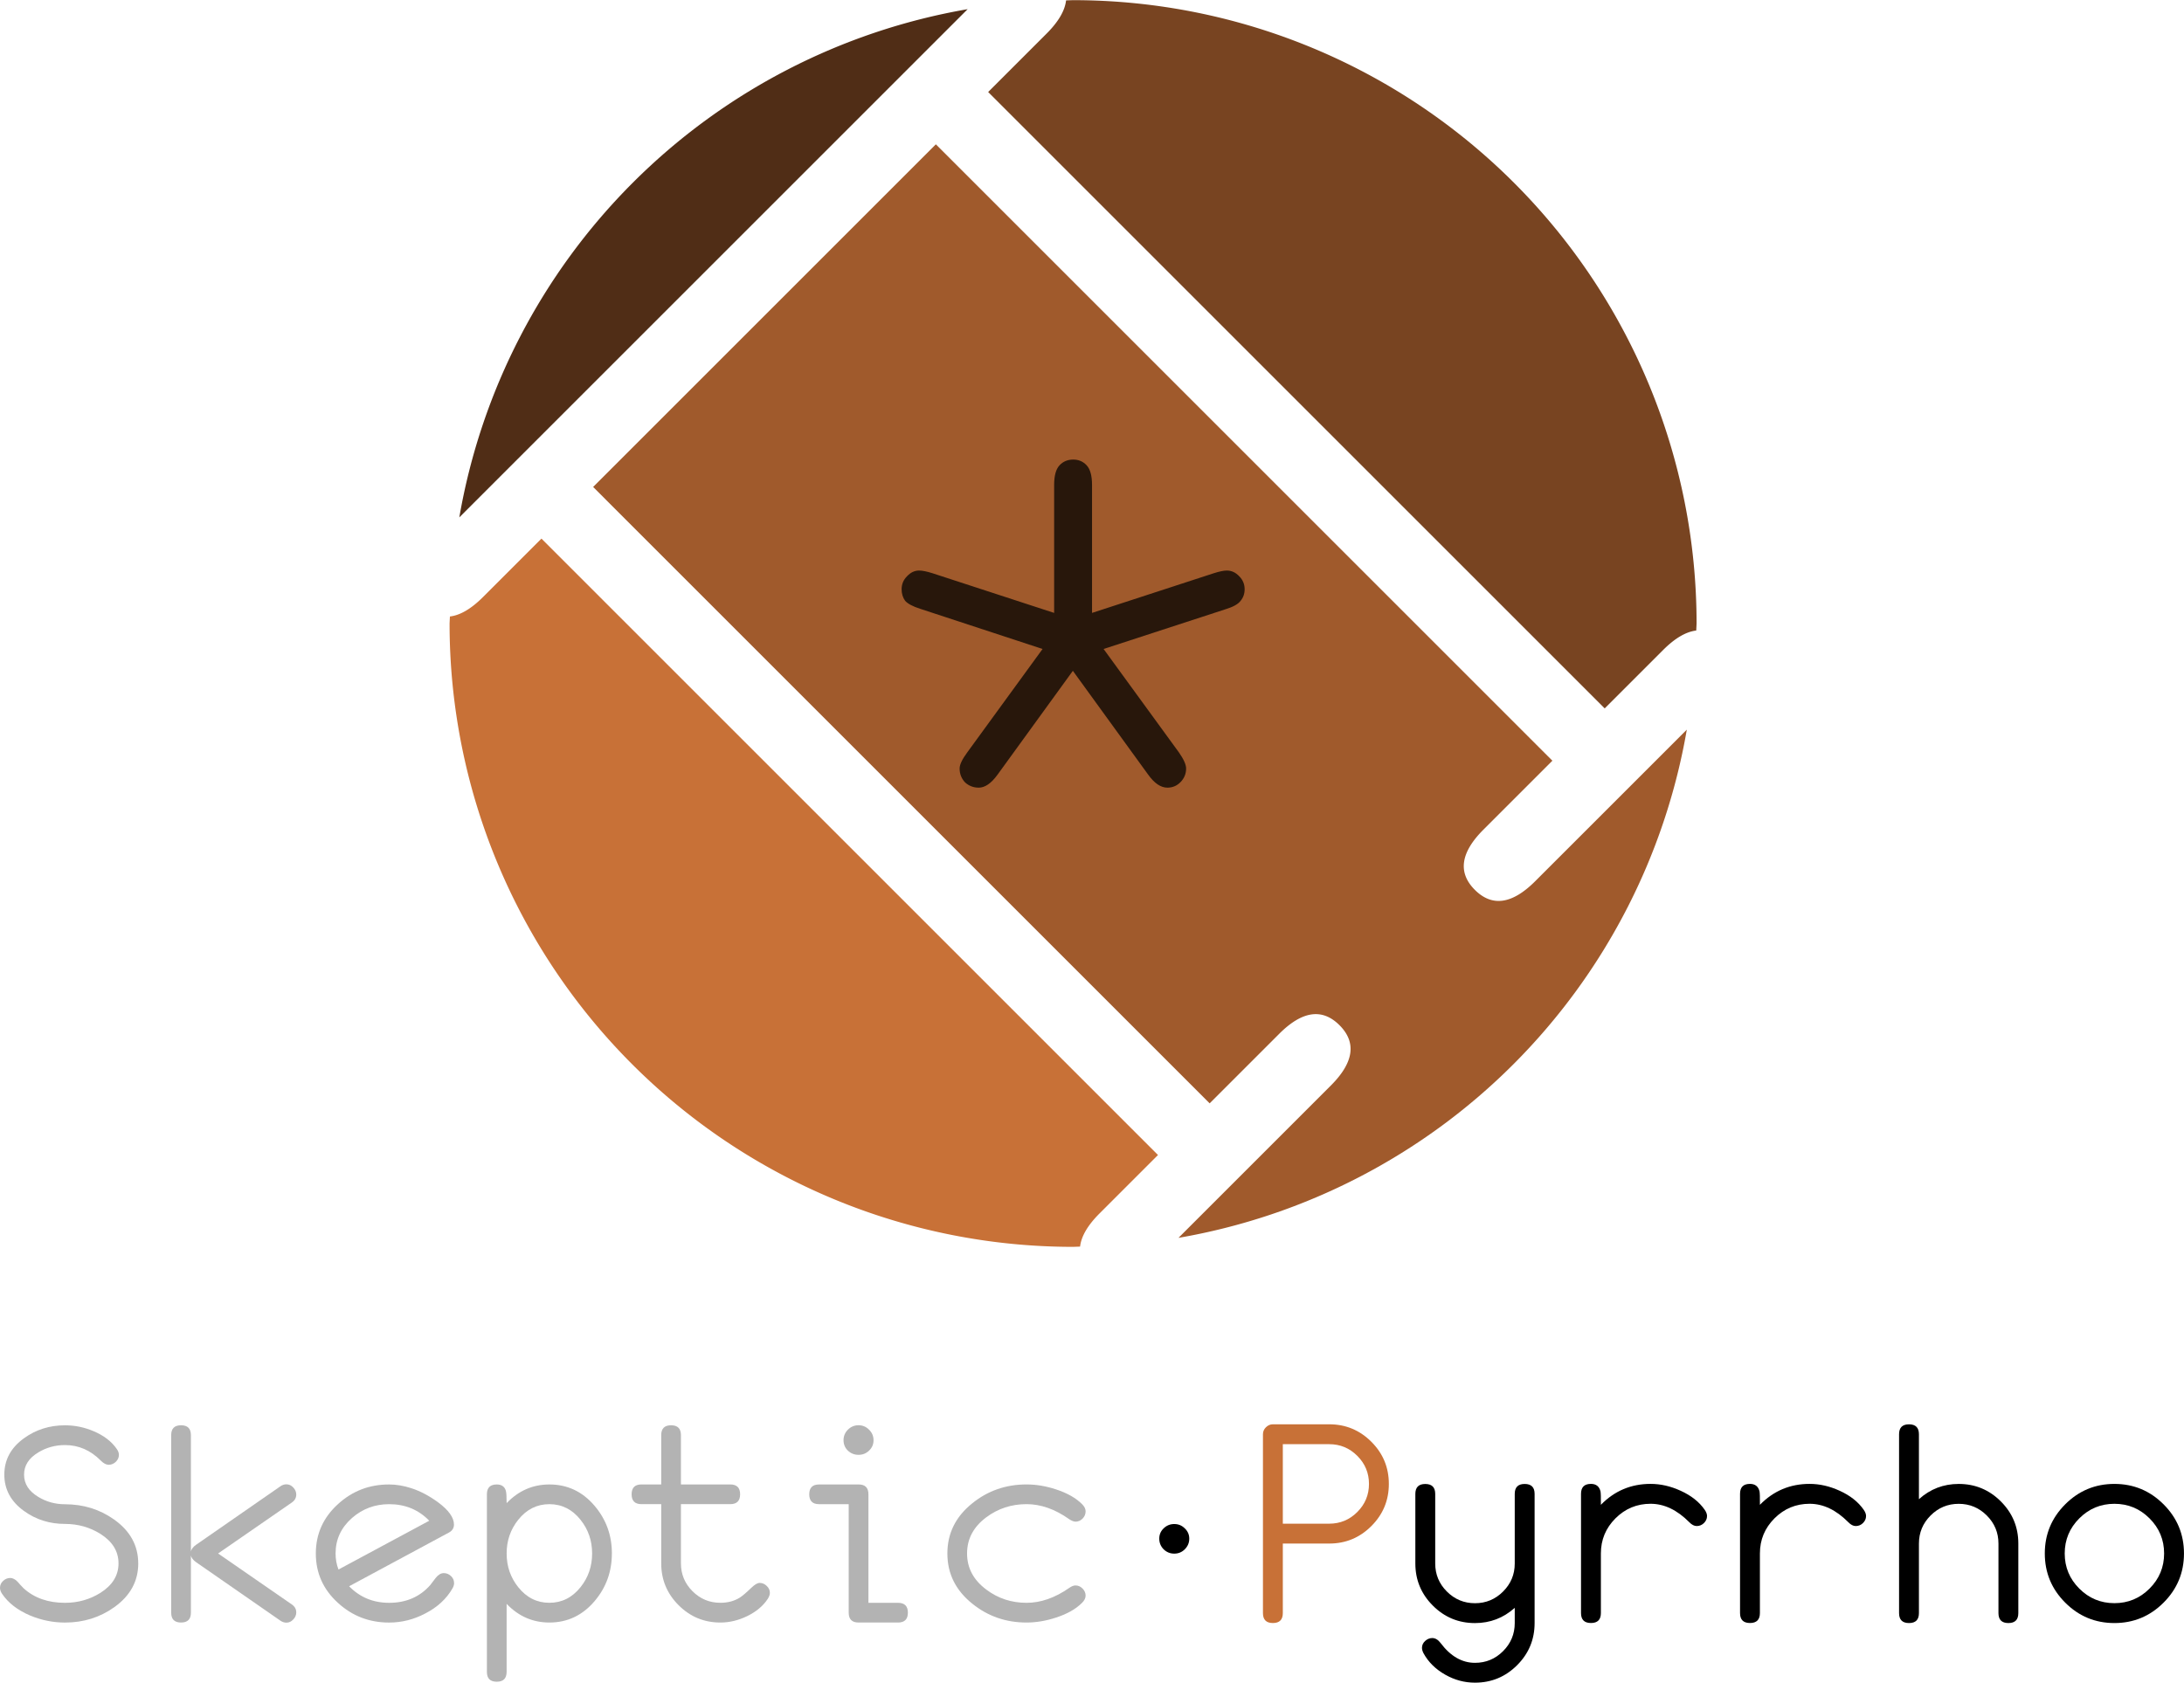 <?xml version="1.0" encoding="UTF-8" standalone="no"?>
<!-- Created with Inkscape (http://www.inkscape.org/) -->

<svg
   xmlns:dc="http://purl.org/dc/elements/1.1/"
   xmlns:cc="http://creativecommons.org/ns#"
   xmlns:rdf="http://www.w3.org/1999/02/22-rdf-syntax-ns#"
   xmlns:svg="http://www.w3.org/2000/svg"
   xmlns="http://www.w3.org/2000/svg"
   xmlns:sodipodi="http://sodipodi.sourceforge.net/DTD/sodipodi-0.dtd"
   xmlns:inkscape="http://www.inkscape.org/namespaces/inkscape"
   width="87.939mm"
   height="67.77mm"
   viewBox="0 0 87.939 67.77"
   version="1.1"
   id="svg8"
   inkscape:version="0.92.4 (unknown)"
   sodipodi:docname="logo-text-v.svg">
  <defs
     id="defs2" />
  <sodipodi:namedview
     id="base"
     pagecolor="#ffffff"
     bordercolor="#666666"
     borderopacity="1.0"
     inkscape:pageopacity="0.0"
     inkscape:pageshadow="2"
     inkscape:zoom="1.979899"
     inkscape:cx="63.192057"
     inkscape:cy="69.424766"
     inkscape:document-units="mm"
     inkscape:current-layer="layer1"
     showgrid="false"
     fit-margin-top="0"
     fit-margin-left="0"
     fit-margin-right="0"
     fit-margin-bottom="0"
     inkscape:window-width="1920"
     inkscape:window-height="1018"
     inkscape:window-x="0"
     inkscape:window-y="34"
     inkscape:window-maximized="1" />
  <g
     inkscape:label="Layer 1"
     inkscape:groupmode="layer"
     id="layer1"
     transform="translate(-76.363,-57.535)">
    <g
       id="g5206"
       transform="matrix(0.639,0,0,0.639,97.549,47.131)">
      <path
         id="path5143"
         d="m 34.462,16.292 a 39.289,39.289 0 0 0 -0.441,0.015 c -0.074,0.649 -0.481,1.346 -1.226,2.091 l -3.683,3.683 38.85,38.85 3.683,-3.683 c 0.742,-0.742 1.437,-1.149 2.084,-1.225 A 39.289,39.289 0 0 0 73.751,55.581 39.289,39.289 0 0 0 34.462,16.292 Z"
         style="opacity:1;vector-effect:none;fill:#784421;fill-opacity:1;stroke:none;stroke-width:0.794;stroke-linecap:butt;stroke-linejoin:miter;stroke-miterlimit:4;stroke-dasharray:none;stroke-dashoffset:0;stroke-opacity:1"
         inkscape:connector-curvature="0" />
      <path
         id="path5141"
         d="M 27.819,16.86 A 39.289,39.289 0 0 0 -4.212,48.891 Z"
         style="opacity:1;vector-effect:none;fill:#502d16;fill-opacity:1;stroke:none;stroke-width:0.794;stroke-linecap:butt;stroke-linejoin:miter;stroke-miterlimit:4;stroke-dasharray:none;stroke-dashoffset:0;stroke-opacity:1"
         inkscape:connector-curvature="0" />
      <path
         id="path5139"
         d="M 25.816,25.378 4.22,46.974 43.069,85.824 47.451,81.442 c 1.448,-1.448 2.714,-1.628 3.799,-0.543 1.086,1.086 0.905,2.352 -0.543,3.8 l -9.603,9.603 A 39.289,39.289 0 0 0 73.136,62.27 l -9.557,9.556 c -1.448,1.447 -2.714,1.628 -3.799,0.543 -1.086,-1.086 -0.905,-2.352 0.543,-3.799 l 4.342,-4.342 z"
         style="opacity:1;vector-effect:none;fill:#a05a2c;fill-opacity:1;stroke:none;stroke-width:0.794;stroke-linecap:butt;stroke-linejoin:miter;stroke-miterlimit:4;stroke-dasharray:none;stroke-dashoffset:0;stroke-opacity:1"
         inkscape:connector-curvature="0" />
      <path
         id="path5131"
         d="m 0.963,50.23 -3.683,3.683 c -0.742,0.742 -1.437,1.149 -2.084,1.225 a 39.289,39.289 0 0 0 -0.022,0.442 39.289,39.289 0 0 0 39.289,39.289 39.289,39.289 0 0 0 0.441,-0.016 c 0.074,-0.649 0.481,-1.345 1.226,-2.09 l 3.683,-3.683 z"
         style="opacity:1;vector-effect:none;fill:#c87137;fill-opacity:1;stroke:none;stroke-width:0.794;stroke-linecap:butt;stroke-linejoin:miter;stroke-miterlimit:4;stroke-dasharray:none;stroke-dashoffset:0;stroke-opacity:1"
         inkscape:connector-curvature="0" />
      <g
         transform="matrix(5.439,0,0,5.439,-152.973,-246.718)"
         id="text5184"
         style="font-style:normal;font-variant:normal;font-weight:normal;font-stretch:normal;font-size:10.583px;line-height:1.25;font-family:'Courier New';-inkscape-font-specification:'Courier New';letter-spacing:0px;word-spacing:0px;fill:#28170b;fill-opacity:1;stroke:none;stroke-width:0.265"
         aria-label="*">
        <path
           inkscape:connector-curvature="0"
           id="path5186"
           style="fill:#28170b;stroke-width:0.265"
           d="m 34.242,55.457 v -1.483 q 0,-0.16 0.062,-0.227 0.062,-0.067 0.16,-0.067 0.093,0 0.155,0.067 0.062,0.067 0.062,0.227 v 1.483 l 1.411,-0.46 q 0.098,-0.031 0.15,-0.031 0.083,0 0.145,0.067 0.062,0.062 0.062,0.15 0,0.078 -0.047,0.134 -0.041,0.057 -0.176,0.098 l -1.411,0.46 0.873,1.199 q 0.083,0.119 0.083,0.186 0,0.093 -0.067,0.16 -0.062,0.062 -0.15,0.062 -0.114,0 -0.222,-0.15 l -0.873,-1.204 -0.873,1.204 q -0.109,0.15 -0.217,0.15 -0.093,0 -0.16,-0.062 -0.062,-0.067 -0.062,-0.16 0,-0.067 0.088,-0.186 l 0.873,-1.199 -1.416,-0.465 q -0.129,-0.041 -0.176,-0.093 -0.041,-0.057 -0.041,-0.134 0,-0.088 0.062,-0.15 0.062,-0.067 0.14,-0.067 0.057,0 0.155,0.031 z" />
      </g>
    </g>
    <g
       id="g1165"
       transform="translate(9.402)">
      <path
         d="m 72.528,120.5 q 0,1.075 -0.964,1.764 -0.869,0.62 -1.986,0.62 -0.726,0 -1.409,-0.286 -0.747,-0.318 -1.123,-0.869 -0.085,-0.127 -0.085,-0.244 0,-0.159 0.122,-0.275 0.127,-0.122 0.291,-0.122 0.154,0 0.307,0.164 0.074,0.09 0.233,0.254 0.646,0.583 1.663,0.583 0.779,0 1.42,-0.397 0.736,-0.461 0.736,-1.192 0,-0.731 -0.736,-1.192 -0.641,-0.397 -1.42,-0.397 -0.927,0 -1.647,-0.519 -0.795,-0.572 -0.795,-1.467 0,-0.895 0.795,-1.467 0.72,-0.519 1.647,-0.519 0.599,0 1.155,0.238 0.614,0.26 0.927,0.71 0.09,0.122 0.09,0.244 0,0.159 -0.127,0.281 -0.127,0.117 -0.286,0.117 -0.148,0 -0.313,-0.164 -0.62,-0.63 -1.446,-0.63 -0.588,0 -1.075,0.297 -0.572,0.344 -0.572,0.895 0,0.551 0.572,0.895 0.487,0.297 1.075,0.297 1.118,0 1.986,0.62 0.964,0.689 0.964,1.764 z"
         style="font-style:normal;font-variant:normal;font-weight:normal;font-stretch:normal;font-size:19.889px;line-height:1.25;font-family:Monofur;-inkscape-font-specification:Monofur;letter-spacing:0px;word-spacing:0px;fill:#b3b3b3;fill-opacity:1;stroke:none;stroke-width:0.318"
         id="path25"
         inkscape:connector-curvature="0" />
      <path
         d="m 78.89,122.475 q 0,0.159 -0.122,0.286 -0.117,0.127 -0.275,0.127 -0.122,0 -0.233,-0.074 l -3.39,-2.352 q -0.196,-0.132 -0.222,-0.286 v 2.31 q 0,0.397 -0.397,0.397 -0.397,0 -0.397,-0.397 v -7.151 q 0,-0.397 0.397,-0.397 0.397,0 0.397,0.397 v 4.693 q 0.026,-0.154 0.222,-0.286 l 3.39,-2.352 q 0.111,-0.074 0.233,-0.074 0.159,0 0.275,0.127 0.122,0.127 0.122,0.286 0,0.196 -0.175,0.318 l -2.972,2.055 2.972,2.055 q 0.175,0.122 0.175,0.318 z"
         style="font-style:normal;font-variant:normal;font-weight:normal;font-stretch:normal;font-size:19.889px;line-height:1.25;font-family:Monofur;-inkscape-font-specification:Monofur;letter-spacing:0px;word-spacing:0px;fill:#b3b3b3;fill-opacity:1;stroke:none;stroke-width:0.318"
         id="path27"
         inkscape:connector-curvature="0" />
      <path
         d="m 85.246,121.289 q 0,0.101 -0.064,0.217 -0.366,0.636 -1.097,1.012 -0.694,0.366 -1.457,0.366 -1.192,0 -2.055,-0.789 -0.895,-0.81 -0.895,-1.992 0,-1.181 0.895,-1.992 0.863,-0.789 2.055,-0.789 0.434,0 0.906,0.154 0.53,0.175 1.054,0.556 0.652,0.477 0.652,0.906 0,0.212 -0.207,0.323 l -4.015,2.161 q 0.652,0.667 1.61,0.667 1.022,0 1.653,-0.71 0.074,-0.095 0.222,-0.291 0.154,-0.196 0.328,-0.196 0.159,0 0.286,0.117 0.127,0.117 0.127,0.281 z m -1.001,-2.506 q -0.646,-0.667 -1.616,-0.667 -0.858,0 -1.494,0.556 -0.662,0.583 -0.662,1.43 0,0.339 0.117,0.646 z"
         style="font-style:normal;font-variant:normal;font-weight:normal;font-stretch:normal;font-size:19.889px;line-height:1.25;font-family:Monofur;-inkscape-font-specification:Monofur;letter-spacing:0px;word-spacing:0px;fill:#b3b3b3;fill-opacity:1;stroke:none;stroke-width:0.318"
         id="path29"
         inkscape:connector-curvature="0" />
      <path
         d="m 91.598,120.102 q 0,1.102 -0.699,1.923 -0.731,0.858 -1.817,0.858 -1.001,0 -1.722,-0.752 v 2.739 q 0,0.397 -0.397,0.397 -0.397,0 -0.397,-0.397 v -7.151 q 0,-0.397 0.397,-0.397 0.291,0 0.366,0.254 0.032,0.111 0.032,0.498 0.72,-0.752 1.722,-0.752 1.086,0 1.817,0.858 0.699,0.821 0.699,1.923 z m -0.795,0 q 0,-0.773 -0.466,-1.356 -0.503,-0.63 -1.255,-0.63 -0.752,0 -1.255,0.63 -0.466,0.583 -0.466,1.356 0,0.773 0.466,1.356 0.503,0.63 1.255,0.63 0.752,0 1.255,-0.63 0.466,-0.583 0.466,-1.356 z"
         style="font-style:normal;font-variant:normal;font-weight:normal;font-stretch:normal;font-size:19.889px;line-height:1.25;font-family:Monofur;-inkscape-font-specification:Monofur;letter-spacing:0px;word-spacing:0px;fill:#b3b3b3;fill-opacity:1;stroke:none;stroke-width:0.318"
         id="path31"
         inkscape:connector-curvature="0" />
      <path
         d="m 97.96,121.686 q 0,0.111 -0.085,0.244 -0.281,0.429 -0.837,0.699 -0.53,0.254 -1.07,0.254 -0.985,0 -1.684,-0.699 -0.699,-0.699 -0.699,-1.685 v -2.384 h -0.795 q -0.397,0 -0.397,-0.397 0,-0.397 0.397,-0.397 h 0.795 v -1.986 q 0,-0.397 0.397,-0.397 0.397,0 0.397,0.397 v 1.986 h 1.986 q 0.397,0 0.397,0.397 0,0.397 -0.397,0.397 H 94.379 v 2.384 q 0,0.657 0.466,1.123 0.466,0.466 1.123,0.466 0.445,0 0.779,-0.207 0.159,-0.101 0.456,-0.387 0.212,-0.207 0.344,-0.207 0.164,0 0.286,0.122 0.127,0.117 0.127,0.275 z"
         style="font-style:normal;font-variant:normal;font-weight:normal;font-stretch:normal;font-size:19.889px;line-height:1.25;font-family:Monofur;-inkscape-font-specification:Monofur;letter-spacing:0px;word-spacing:0px;fill:#b3b3b3;fill-opacity:1;stroke:none;stroke-width:0.318"
         id="path33"
         inkscape:connector-curvature="0" />
      <path
         d="m 102.134,115.541 q 0,0.249 -0.18,0.418 -0.175,0.17 -0.424,0.17 -0.249,0 -0.429,-0.17 -0.175,-0.17 -0.175,-0.418 0,-0.249 0.175,-0.424 0.18,-0.18 0.429,-0.18 0.249,0 0.424,0.18 0.18,0.175 0.18,0.424 z m 1.383,6.945 q 0,0.397 -0.397,0.397 h -1.589 q -0.397,0 -0.397,-0.397 v -4.37 h -1.192 q -0.397,0 -0.397,-0.397 0,-0.397 0.397,-0.397 h 1.594 q 0.392,0 0.392,0.397 v 4.37 h 1.192 q 0.397,0 0.397,0.397 z"
         style="font-style:normal;font-variant:normal;font-weight:normal;font-stretch:normal;font-size:19.889px;line-height:1.25;font-family:Monofur;-inkscape-font-specification:Monofur;letter-spacing:0px;word-spacing:0px;fill:#b3b3b3;fill-opacity:1;stroke:none;stroke-width:0.318"
         id="path35"
         inkscape:connector-curvature="0" />
      <path
         d="m 110.673,118.407 q 0,0.164 -0.122,0.291 -0.122,0.122 -0.281,0.122 -0.111,0 -0.26,-0.101 -0.853,-0.604 -1.716,-0.604 -0.911,0 -1.621,0.53 -0.773,0.577 -0.773,1.457 0,0.879 0.779,1.457 0.705,0.53 1.616,0.53 0.858,0 1.716,-0.599 0.143,-0.101 0.254,-0.101 0.164,0 0.286,0.127 0.122,0.122 0.122,0.281 0,0.154 -0.148,0.297 -0.371,0.371 -1.038,0.588 -0.609,0.201 -1.192,0.201 -1.245,0 -2.182,-0.757 -1.006,-0.805 -1.006,-2.024 0,-1.218 1.006,-2.024 0.938,-0.757 2.182,-0.757 0.583,0 1.192,0.201 0.673,0.222 1.044,0.593 0.143,0.143 0.143,0.291 z"
         style="font-style:normal;font-variant:normal;font-weight:normal;font-stretch:normal;font-size:19.889px;line-height:1.25;font-family:Monofur;-inkscape-font-specification:Monofur;letter-spacing:0px;word-spacing:0px;fill:#b3b3b3;fill-opacity:1;stroke:none;stroke-width:0.318"
         id="path37"
         inkscape:connector-curvature="0" />
      <path
         d="m 114.847,119.504 q 0,0.249 -0.18,0.429 -0.175,0.175 -0.424,0.175 -0.249,0 -0.429,-0.175 -0.175,-0.18 -0.175,-0.429 0,-0.244 0.175,-0.413 0.18,-0.175 0.429,-0.175 0.249,0 0.424,0.175 0.18,0.17 0.18,0.413 z"
         style="font-style:normal;font-variant:normal;font-weight:normal;font-stretch:normal;font-size:19.889px;line-height:1.25;font-family:Monofur;-inkscape-font-specification:Monofur;letter-spacing:0px;word-spacing:0px;fill:#000000;fill-opacity:1;stroke:none;stroke-width:0.318"
         id="path39"
         inkscape:connector-curvature="0" />
      <path
         d="m 122.883,117.301 q 0,0.993 -0.704,1.697 -0.704,0.704 -1.697,0.704 h -1.868 v 2.801 q 0,0.4 -0.4,0.4 -0.4,0 -0.4,-0.4 v -7.204 q 0,-0.16 0.117,-0.277 0.123,-0.123 0.283,-0.123 h 2.268 q 0.993,0 1.697,0.704 0.704,0.704 0.704,1.697 z m -0.8,0 q 0,-0.662 -0.47,-1.131 -0.47,-0.47 -1.131,-0.47 h -1.868 v 3.202 h 1.868 q 0.662,0 1.131,-0.47 0.47,-0.47 0.47,-1.131 z"
         style="font-style:normal;font-variant:normal;font-weight:normal;font-stretch:normal;font-size:10.583px;line-height:1.25;font-family:Monofur;-inkscape-font-specification:Monofur;letter-spacing:0px;word-spacing:0px;fill:#c87137;fill-opacity:1;stroke:none;stroke-width:0.32"
         id="path1094"
         inkscape:connector-curvature="0" />
      <path
         d="m 128.752,117.701 v 5.203 q 0,0.993 -0.704,1.697 -0.704,0.704 -1.697,0.704 -0.63,0 -1.195,-0.32 -0.587,-0.331 -0.88,-0.87 -0.059,-0.117 -0.059,-0.213 0,-0.16 0.128,-0.277 0.128,-0.117 0.288,-0.117 0.181,0 0.336,0.203 0.598,0.795 1.382,0.795 0.662,0 1.131,-0.47 0.47,-0.47 0.47,-1.131 v -0.614 q -0.683,0.614 -1.601,0.614 -0.993,0 -1.697,-0.704 -0.704,-0.704 -0.704,-1.697 v -2.801 q 0,-0.4 0.4,-0.4 0.4,0 0.4,0.4 v 2.801 q 0,0.662 0.47,1.131 0.47,0.47 1.131,0.47 0.662,0 1.131,-0.47 0.47,-0.47 0.47,-1.126 v -2.807 q 0,-0.4 0.4,-0.4 0.4,0 0.4,0.4 z"
         style="font-style:normal;font-variant:normal;font-weight:normal;font-stretch:normal;font-size:10.583px;line-height:1.25;font-family:Monofur;-inkscape-font-specification:Monofur;letter-spacing:0px;word-spacing:0px;fill:#000000;fill-opacity:1;stroke:none;stroke-width:0.32"
         id="path1096"
         inkscape:connector-curvature="0" />
      <path
         d="m 135.695,118.592 q 0,0.165 -0.128,0.288 -0.123,0.117 -0.288,0.117 -0.149,0 -0.299,-0.155 -0.736,-0.742 -1.558,-0.742 -0.827,0 -1.414,0.587 -0.587,0.587 -0.587,1.414 v 2.401 q 0,0.4 -0.4,0.4 -0.4,0 -0.4,-0.4 v -4.803 q 0,-0.4 0.4,-0.4 0.309,0 0.384,0.299 0.021,0.096 0.016,0.544 0.822,-0.843 2.001,-0.843 0.608,0 1.211,0.277 0.635,0.288 0.966,0.763 0.096,0.139 0.096,0.251 z"
         style="font-style:normal;font-variant:normal;font-weight:normal;font-stretch:normal;font-size:10.583px;line-height:1.25;font-family:Monofur;-inkscape-font-specification:Monofur;letter-spacing:0px;word-spacing:0px;fill:#000000;fill-opacity:1;stroke:none;stroke-width:0.32"
         id="path1098"
         inkscape:connector-curvature="0" />
      <path
         d="m 142.098,118.592 q 0,0.165 -0.128,0.288 -0.123,0.117 -0.288,0.117 -0.149,0 -0.299,-0.155 -0.736,-0.742 -1.558,-0.742 -0.827,0 -1.414,0.587 -0.587,0.587 -0.587,1.414 v 2.401 q 0,0.4 -0.4,0.4 -0.4,0 -0.4,-0.4 v -4.803 q 0,-0.4 0.4,-0.4 0.309,0 0.384,0.299 0.021,0.096 0.016,0.544 0.822,-0.843 2.001,-0.843 0.608,0 1.211,0.277 0.635,0.288 0.966,0.763 0.096,0.139 0.096,0.251 z"
         style="font-style:normal;font-variant:normal;font-weight:normal;font-stretch:normal;font-size:10.583px;line-height:1.25;font-family:Monofur;-inkscape-font-specification:Monofur;letter-spacing:0px;word-spacing:0px;fill:#000000;fill-opacity:1;stroke:none;stroke-width:0.32"
         id="path1100"
         inkscape:connector-curvature="0" />
      <path
         d="m 148.229,122.504 q 0,0.4 -0.4,0.4 -0.4,0 -0.4,-0.4 v -2.801 q 0,-0.662 -0.47,-1.131 -0.47,-0.47 -1.131,-0.47 -0.662,0 -1.131,0.47 -0.47,0.47 -0.47,1.131 v 2.801 q 0,0.4 -0.4,0.4 -0.4,0 -0.4,-0.4 v -7.204 q 0,-0.4 0.4,-0.4 0.4,0 0.4,0.4 v 2.615 q 0.683,-0.614 1.601,-0.614 0.993,0 1.697,0.704 0.704,0.704 0.704,1.697 z"
         style="font-style:normal;font-variant:normal;font-weight:normal;font-stretch:normal;font-size:10.583px;line-height:1.25;font-family:Monofur;-inkscape-font-specification:Monofur;letter-spacing:0px;word-spacing:0px;fill:#000000;fill-opacity:1;stroke:none;stroke-width:0.32"
         id="path1102"
         inkscape:connector-curvature="0" />
      <path
         d="m 154.899,120.102 q 0,1.158 -0.822,1.98 -0.822,0.822 -1.98,0.822 -1.158,0 -1.98,-0.822 -0.822,-0.822 -0.822,-1.98 0,-1.158 0.822,-1.98 0.822,-0.822 1.98,-0.822 1.158,0 1.98,0.822 0.822,0.822 0.822,1.98 z m -0.8,0 q 0,-0.827 -0.587,-1.414 -0.587,-0.587 -1.414,-0.587 -0.827,0 -1.414,0.587 -0.587,0.587 -0.587,1.414 0,0.827 0.587,1.414 0.587,0.587 1.414,0.587 0.827,0 1.414,-0.587 0.587,-0.587 0.587,-1.414 z"
         style="font-style:normal;font-variant:normal;font-weight:normal;font-stretch:normal;font-size:10.583px;line-height:1.25;font-family:Monofur;-inkscape-font-specification:Monofur;letter-spacing:0px;word-spacing:0px;fill:#000000;fill-opacity:1;stroke:none;stroke-width:0.32"
         id="path1104"
         inkscape:connector-curvature="0" />
    </g>
  </g>
</svg>
